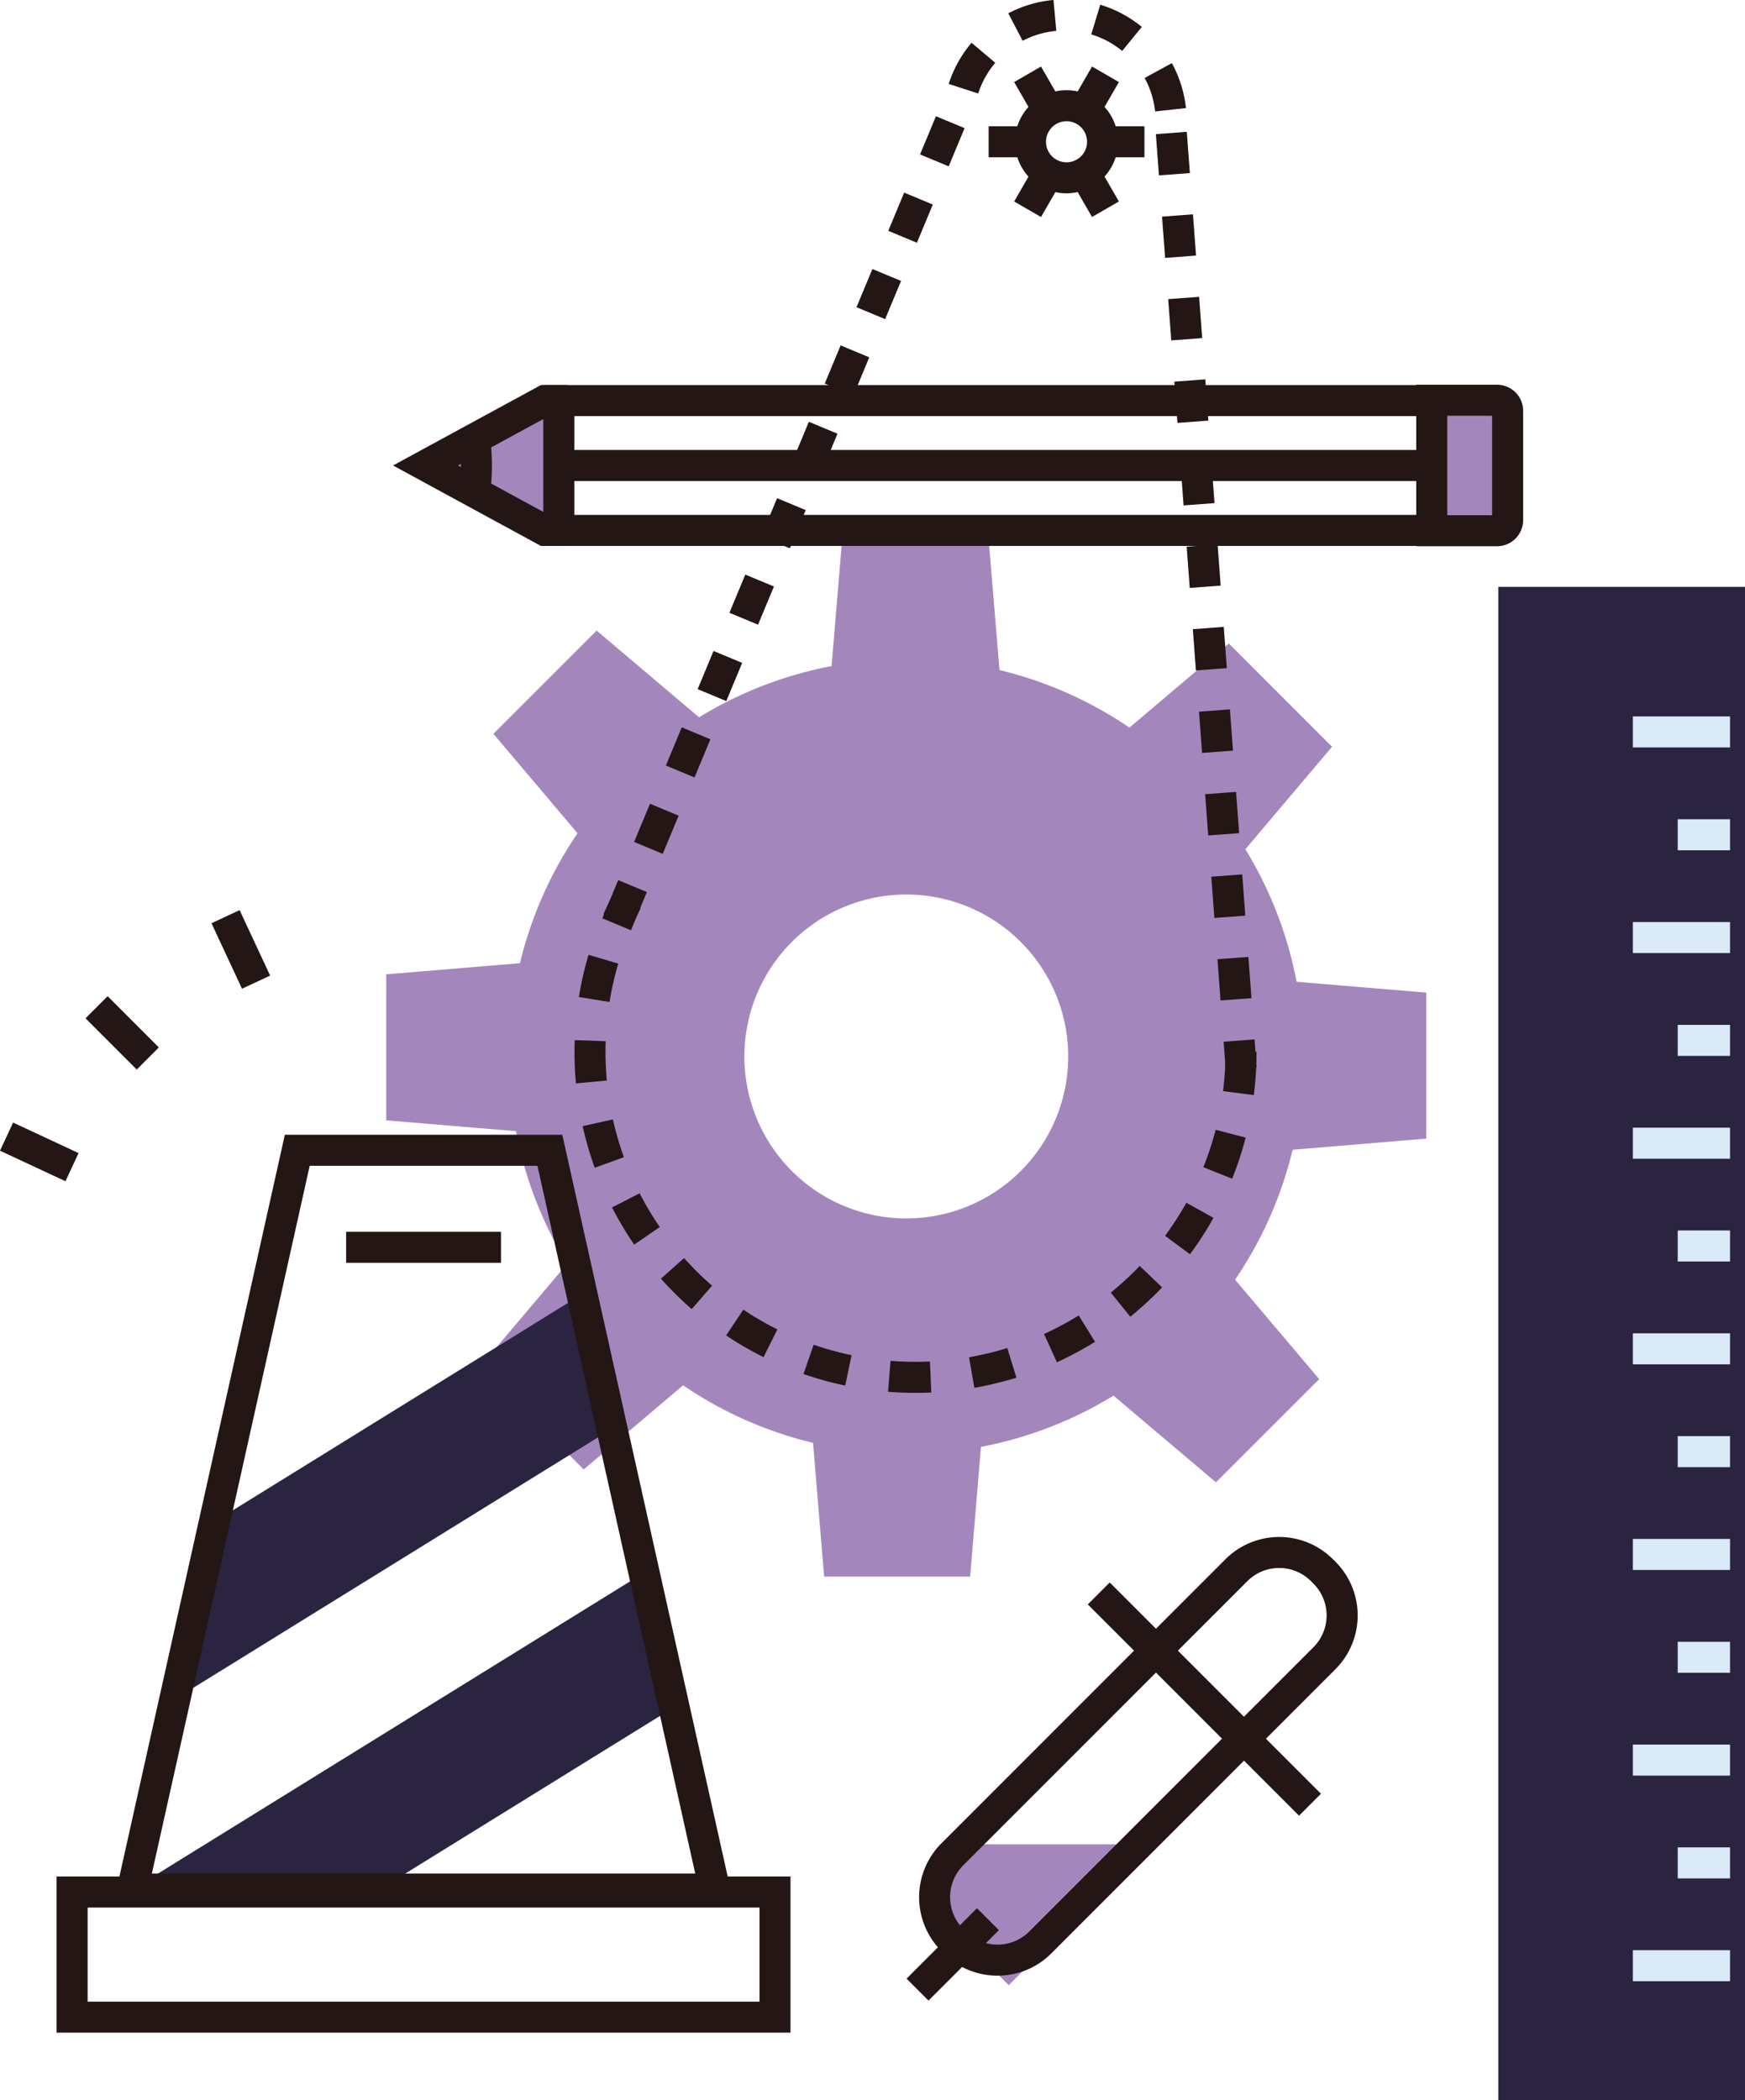 <svg xmlns="http://www.w3.org/2000/svg" width="358.988" height="432" viewBox="0 0 358.988 432">
  <g id="Group_8834" data-name="Group 8834" transform="translate(-4325.536 -1087.149)">
    <g id="Group_395" data-name="Group 395" transform="translate(4404.993 1197.463)">
      <g id="Group_394" data-name="Group 394" transform="translate(0 0)">
        <path id="Path_84" data-name="Path 84" d="M4493.329,1279.4l-21.24,21.231,17.31,20.449a81.34,81.34,0,0,0-11.845,26.731l-27.509,2.291,0,30.031,26.684,2.223a81.471,81.471,0,0,0,10.543,27.263l-17.834,21.081,21.234,21.235,20.447-17.3a81.315,81.315,0,0,0,26.728,11.835l2.288,27.509,30.033.006,2.226-26.688a81.369,81.369,0,0,0,27.263-10.542l21.08,17.83,21.239-21.227-17.305-20.449a81.206,81.206,0,0,0,11.837-26.727l27.507-2.294,0-30.03-26.686-2.227a81.291,81.291,0,0,0-10.541-27.261l17.834-21.081-21.235-21.237-20.447,17.3a81.3,81.3,0,0,0-26.727-11.835l-2.292-27.509h-30.032l-2.225,26.684a81.339,81.339,0,0,0-27.264,10.543Zm87.255,64.041a33.309,33.309,0,1,1-47.1,0A33.3,33.3,0,0,1,4580.583,1343.441Z" transform="translate(-4450.044 -1260.01)" fill="#a387bc"/>
      </g>
    </g>
    <g id="Group_407" data-name="Group 407" transform="translate(4528.923 1100.837)">
      <g id="Group_406" data-name="Group 406" transform="translate(0 0)">
        <g id="Group_396" data-name="Group 396" transform="translate(5.417 4.867)">
          <path id="Path_85" data-name="Path 85" d="M4663.337,1137.435a10.605,10.605,0,1,1,10.6-10.605A10.618,10.618,0,0,1,4663.337,1137.435Zm0-14.829a4.224,4.224,0,1,0,4.224,4.224A4.229,4.229,0,0,0,4663.337,1122.606Z" transform="translate(-4652.73 -1116.224)" fill="#231615"/>
        </g>
        <g id="Group_399" data-name="Group 399" transform="translate(0 12.282)">
          <g id="Group_397" data-name="Group 397" transform="translate(25.036)">
            <rect id="Rectangle_260" data-name="Rectangle 260" width="7.01" height="6.382" fill="#231615"/>
          </g>
          <g id="Group_398" data-name="Group 398">
            <rect id="Rectangle_261" data-name="Rectangle 261" width="7.012" height="6.382" fill="#231615"/>
          </g>
        </g>
        <g id="Group_402" data-name="Group 402" transform="translate(5.247 0.001)">
          <g id="Group_400" data-name="Group 400" transform="translate(12.519 0)">
            <rect id="Rectangle_262" data-name="Rectangle 262" width="7.01" height="6.381" transform="translate(0 6.071) rotate(-60.005)" fill="#231615"/>
          </g>
          <g id="Group_401" data-name="Group 401" transform="translate(0 21.682)">
            <rect id="Rectangle_263" data-name="Rectangle 263" width="7.011" height="6.382" transform="translate(0 6.071) rotate(-59.995)" fill="#231615"/>
          </g>
        </g>
        <g id="Group_405" data-name="Group 405" transform="translate(5.247)">
          <g id="Group_403" data-name="Group 403">
            <rect id="Rectangle_264" data-name="Rectangle 264" width="6.382" height="7.011" transform="translate(0 3.191) rotate(-30.005)" fill="#231615"/>
          </g>
          <g id="Group_404" data-name="Group 404" transform="translate(12.519 21.683)">
            <rect id="Rectangle_265" data-name="Rectangle 265" width="6.381" height="7.01" transform="matrix(0.866, -0.5, 0.5, 0.866, 0, 3.19)" fill="#231615"/>
          </g>
        </g>
      </g>
    </g>
    <g id="Group_412" data-name="Group 412" transform="translate(4443.731 1087.149)">
      <g id="Group_408" data-name="Group 408" transform="translate(0 183.891)">
        <path id="Path_86" data-name="Path 86" d="M4580.913,1477.9c-1.889,0-3.794-.075-5.667-.225l.508-6.362a65.313,65.313,0,0,0,8.1.138l.29,6.375C4583.08,1477.875,4581.994,1477.9,4580.913,1477.9Zm12.083-1.038-1.092-6.288a63.316,63.316,0,0,0,7.868-1.892l1.886,6.1A70,70,0,0,1,4593,1476.862Zm-26.564-.457a70.047,70.047,0,0,1-8.591-2.384l2.1-6.027a63.6,63.6,0,0,0,7.8,2.165Zm43.552-4.8-2.649-5.807a63.618,63.618,0,0,0,7.131-3.819l3.365,5.423A70.2,70.2,0,0,1,4609.984,1471.608Zm-60.356-1.046a70.327,70.327,0,0,1-7.7-4.475l3.548-5.3a64.059,64.059,0,0,0,7,4.067Zm75.457-8.319-4.022-4.955a64.349,64.349,0,0,0,5.953-5.49l4.614,4.408A70.78,70.78,0,0,1,4625.084,1462.243Zm-90.235-1.567a70.994,70.994,0,0,1-6.333-6.258l4.763-4.248a64.316,64.316,0,0,0,5.76,5.692Zm102.513-11.283-5.134-3.791a63.851,63.851,0,0,0,4.39-6.807l5.572,3.112A70.575,70.575,0,0,1,4637.363,1449.392Zm-114.34-1.981a70.293,70.293,0,0,1-4.563-7.644l5.677-2.916a63.826,63.826,0,0,0,4.148,6.948Zm123.008-13.546-5.921-2.378a63.478,63.478,0,0,0,2.528-7.692l6.178,1.6A69.575,69.575,0,0,1,4646.03,1433.865ZM4514.9,1431.6a70.013,70.013,0,0,1-2.486-8.555l6.23-1.385a63.656,63.656,0,0,0,2.258,7.772Zm135.591-14.953-6.332-.8a64.609,64.609,0,0,0,.508-8.082h6.381A71.069,71.069,0,0,1,4650.494,1416.648Zm-139.452-2.4c-.2-2.138-.3-4.319-.3-6.481q0-1.214.042-2.417l6.378.218q-.037,1.095-.038,2.2c0,1.968.09,3.953.269,5.9Zm6.906-16.744-6.3-1.018a69.765,69.765,0,0,1,1.981-8.689l6.119,1.814A63.318,63.318,0,0,0,4517.948,1397.5Zm4.592-15.491-5.837-2.579c.613-1.387,1.281-2.775,1.986-4.126l5.658,2.953C4523.7,1379.486,4523.1,1380.75,4522.54,1382.01Z" transform="translate(-4510.746 -1375.304)" fill="#231615"/>
      </g>
      <g id="Group_409" data-name="Group 409" transform="translate(76.97)">
        <path id="Path_87" data-name="Path 87" d="M4673.832,1110.073a18.512,18.512,0,0,0-2.159-6.884l5.6-3.055a24.862,24.862,0,0,1,2.9,9.245Zm-36.4-3.7-6.073-1.961a24.959,24.959,0,0,1,4.705-8.468l4.876,4.118A18.581,18.581,0,0,0,4637.431,1106.378Zm29.625-8.749a18.57,18.57,0,0,0-6.368-3.4l1.857-6.106a24.919,24.919,0,0,1,8.546,4.562Zm-20.479-2.085-2.959-5.653a24.852,24.852,0,0,1,9.3-2.742l.584,6.355A18.521,18.521,0,0,0,4646.577,1095.544Z" transform="translate(-4631.358 -1087.149)" fill="#231615"/>
      </g>
      <g id="Group_410" data-name="Group 410" transform="translate(119.595 27.114)">
        <path id="Path_88" data-name="Path 88" d="M4712.519,1322.563l-.431-5.775,6.364-.475.431,5.775Zm-1.065-14.26-.633-8.485,6.364-.475.634,8.485Zm-1.267-16.971-.633-8.485,6.364-.475.633,8.485Zm-1.268-16.97-.633-8.485,6.365-.475.633,8.486Zm-1.266-16.971-.634-8.485,6.364-.475.634,8.485Zm-1.267-16.971-.633-8.484,6.364-.475.633,8.485Zm-1.267-16.97-.633-8.485,6.364-.475.633,8.485Zm-1.267-16.97-.634-8.486,6.364-.475.635,8.486Zm-1.267-16.97-.634-8.486,6.364-.475.633,8.485Zm-1.267-16.971-.633-8.486,6.364-.475.633,8.486Zm-1.267-16.971-.634-8.485,6.364-.475.634,8.485Zm-1.267-16.97-.635-8.486,6.364-.475.634,8.486Z" transform="translate(-4698.15 -1129.637)" fill="#231615"/>
      </g>
      <g id="Group_411" data-name="Group 411" transform="translate(5.722 23.906)">
        <path id="Path_89" data-name="Path 89" d="M4525.6,1292.04l-5.892-2.451,3.268-7.857,5.892,2.451Zm6.537-15.712-5.893-2.451,3.268-7.856,5.893,2.451Zm6.537-15.713-5.893-2.451,3.268-7.856,5.892,2.451Zm6.536-15.712-5.893-2.451,3.269-7.856,5.892,2.451Zm6.536-15.712-5.892-2.451,3.268-7.856,5.892,2.451Zm6.536-15.712-5.892-2.452,3.269-7.856,5.892,2.452Zm6.537-15.713-5.892-2.451,3.268-7.856,5.893,2.451Zm6.537-15.712-5.893-2.451,3.268-7.856,5.893,2.45Zm6.536-15.712L4572,1163.89l3.268-7.856,5.893,2.451Zm6.537-15.712-5.892-2.451,3.268-7.857,5.892,2.451Zm6.536-15.712-5.892-2.451,3.268-7.856,5.892,2.451Z" transform="translate(-4519.712 -1124.609)" fill="#231615"/>
      </g>
    </g>
    <g id="Group_418" data-name="Group 418" transform="translate(4325.536 1274.344)">
      <g id="Group_417" data-name="Group 417" transform="translate(0 0)">
        <g id="Group_413" data-name="Group 413" transform="translate(17.628 17.743)">
          <rect id="Rectangle_266" data-name="Rectangle 266" width="6.381" height="14.857" transform="matrix(0.707, -0.707, 0.707, 0.707, 0, 4.512)" fill="#231615"/>
        </g>
        <g id="Group_414" data-name="Group 414" transform="translate(0 43.701)">
          <rect id="Rectangle_267" data-name="Rectangle 267" width="6.381" height="14.859" transform="translate(0 5.784) rotate(-65.007)" fill="#231615"/>
        </g>
        <g id="Group_415" data-name="Group 415" transform="translate(43.508)">
          <rect id="Rectangle_268" data-name="Rectangle 268" width="6.382" height="14.861" transform="translate(0 2.696) rotate(-24.992)" fill="#231615"/>
        </g>
        <g id="Group_416" data-name="Group 416" transform="translate(17.628 17.743)">
          <rect id="Rectangle_269" data-name="Rectangle 269" width="6.381" height="14.859" transform="matrix(0.707, -0.707, 0.707, 0.707, 0, 4.512)" fill="#231615"/>
        </g>
      </g>
    </g>
    <g id="Group_426" data-name="Group 426" transform="translate(4337.179 1320.551)">
      <g id="Group_419" data-name="Group 419" transform="translate(3.191 155.754)">
        <rect id="Rectangle_270" data-name="Rectangle 270" width="144.601" height="25.736" fill="none"/>
      </g>
      <g id="Group_420" data-name="Group 420" transform="translate(15.62 3.191)">
        <path id="Path_90" data-name="Path 90" d="M4488,1609.843H4368.257l33.895-151.955h51.964Z" transform="translate(-4368.257 -1457.888)" fill="none"/>
      </g>
      <g id="Group_421" data-name="Group 421" transform="translate(15.705 90.868)">
        <path id="Path_91" data-name="Path 91" d="M4419.263,1659.555l59.717-36.948-6.715-27.33-103.875,64.278Z" transform="translate(-4368.39 -1595.277)" fill="#2a2441"/>
      </g>
      <g id="Group_422" data-name="Group 422" transform="translate(25.367 34.281)">
        <path id="Path_92" data-name="Path 92" d="M4383.53,1587.787l87.031-53.851-6.713-27.33-71.2,44.059Z" transform="translate(-4383.53 -1506.605)" fill="#2a2441"/>
      </g>
      <g id="Group_423" data-name="Group 423" transform="translate(0 152.564)">
        <path id="Path_93" data-name="Path 93" d="M4494.764,1724.072H4343.781v-32.118h150.983Zm-144.6-6.382h138.219v-19.354H4350.163Z" transform="translate(-4343.781 -1691.954)" fill="#231615"/>
      </g>
      <g id="Group_424" data-name="Group 424" transform="translate(11.639)">
        <path id="Path_94" data-name="Path 94" d="M4489.726,1611.225H4362.02l35.317-158.337h57.08Zm-119.745-6.382h111.784L4449.3,1459.27h-46.849Z" transform="translate(-4362.02 -1452.888)" fill="#231615"/>
      </g>
      <g id="Group_425" data-name="Group 425" transform="translate(59.561 19.953)">
        <line id="Line_22" data-name="Line 22" x2="31.862" transform="translate(0 3.191)" fill="#fff"/>
        <rect id="Rectangle_271" data-name="Rectangle 271" width="31.862" height="6.382" fill="#231615"/>
      </g>
    </g>
    <g id="Group_441" data-name="Group 441" transform="translate(4633.771 1207.858)">
      <g id="Group_427" data-name="Group 427" transform="translate(0)">
        <path id="Path_95" data-name="Path 95" d="M4859.29,1338.433V1276.3h-50.753V1587.59h50.753Z" transform="translate(-4808.537 -1276.299)" fill="#2a2441"/>
      </g>
      <g id="Group_428" data-name="Group 428" transform="translate(27.687 26.644)">
        <rect id="Rectangle_272" data-name="Rectangle 272" width="19.986" height="6.382" fill="#daeaf8"/>
      </g>
      <g id="Group_429" data-name="Group 429" transform="translate(36.913 47.796)">
        <rect id="Rectangle_273" data-name="Rectangle 273" width="10.76" height="6.382" fill="#daeaf8"/>
      </g>
      <g id="Group_430" data-name="Group 430" transform="translate(27.687 68.942)">
        <rect id="Rectangle_274" data-name="Rectangle 274" width="19.986" height="6.382" fill="#daeaf8"/>
      </g>
      <g id="Group_431" data-name="Group 431" transform="translate(36.913 90.089)">
        <rect id="Rectangle_275" data-name="Rectangle 275" width="10.76" height="6.382" fill="#daeaf8"/>
      </g>
      <g id="Group_432" data-name="Group 432" transform="translate(27.687 111.237)">
        <rect id="Rectangle_276" data-name="Rectangle 276" width="19.986" height="6.382" fill="#daeaf8"/>
      </g>
      <g id="Group_433" data-name="Group 433" transform="translate(36.913 132.38)">
        <rect id="Rectangle_277" data-name="Rectangle 277" width="10.76" height="6.382" fill="#daeaf8"/>
      </g>
      <g id="Group_434" data-name="Group 434" transform="translate(27.687 153.53)">
        <rect id="Rectangle_278" data-name="Rectangle 278" width="19.986" height="6.382" fill="#daeaf8"/>
      </g>
      <g id="Group_435" data-name="Group 435" transform="translate(36.913 174.679)">
        <rect id="Rectangle_279" data-name="Rectangle 279" width="10.76" height="6.382" fill="#daeaf8"/>
      </g>
      <g id="Group_436" data-name="Group 436" transform="translate(27.687 195.821)">
        <rect id="Rectangle_280" data-name="Rectangle 280" width="19.986" height="6.382" fill="#daeaf8"/>
      </g>
      <g id="Group_437" data-name="Group 437" transform="translate(36.913 216.974)">
        <rect id="Rectangle_281" data-name="Rectangle 281" width="10.76" height="6.382" fill="#daeaf8"/>
      </g>
      <g id="Group_438" data-name="Group 438" transform="translate(27.687 238.122)">
        <rect id="Rectangle_282" data-name="Rectangle 282" width="19.986" height="6.382" fill="#daeaf8"/>
      </g>
      <g id="Group_439" data-name="Group 439" transform="translate(36.913 259.265)">
        <rect id="Rectangle_283" data-name="Rectangle 283" width="10.76" height="6.382" fill="#daeaf8"/>
      </g>
      <g id="Group_440" data-name="Group 440" transform="translate(27.687 280.415)">
        <rect id="Rectangle_284" data-name="Rectangle 284" width="19.986" height="6.382" fill="#daeaf8"/>
      </g>
    </g>
    <g id="Group_446" data-name="Group 446" transform="translate(4512.041 1403.279)">
      <g id="Group_442" data-name="Group 442" transform="translate(2.603 63.214)">
        <path id="Path_96" data-name="Path 96" d="M4632.424,1681.576l-10.558,10.559,18.416,18.418,28.98-28.977Z" transform="translate(-4621.867 -1681.576)" fill="#a387bc"/>
      </g>
      <g id="Group_443" data-name="Group 443" transform="translate(2.577)">
        <path id="Path_97" data-name="Path 97" d="M4637.959,1672.75a15.536,15.536,0,0,1-11.059-4.582l-.5-.5a15.662,15.662,0,0,1,0-22.119l58.442-58.444a15.639,15.639,0,0,1,22.121,0l.5.493a15.638,15.638,0,0,1,.006,22.122l-58.444,58.448A15.537,15.537,0,0,1,4637.959,1672.75ZM4695.9,1588.9a9.2,9.2,0,0,0-6.549,2.713l-58.442,58.445a9.27,9.27,0,0,0,0,13.094l.5.5a9.255,9.255,0,0,0,13.093,0h0l58.444-58.449a9.255,9.255,0,0,0,0-13.09l-.5-.5A9.2,9.2,0,0,0,4695.9,1588.9Z" transform="translate(-4621.826 -1582.521)" fill="#231615"/>
      </g>
      <g id="Group_444" data-name="Group 444" transform="translate(37.279 9.358)">
        <rect id="Rectangle_285" data-name="Rectangle 285" width="6.381" height="61.458" transform="translate(0 4.512) rotate(-44.999)" fill="#231615"/>
      </g>
      <g id="Group_445" data-name="Group 445" transform="translate(0 76.355)">
        <rect id="Rectangle_286" data-name="Rectangle 286" width="20.486" height="6.382" transform="matrix(0.707, -0.707, 0.707, 0.707, 0, 14.488)" fill="#231615"/>
      </g>
    </g>
    <g id="Group_455" data-name="Group 455" transform="translate(4406.393 1166.28)">
      <g id="Group_447" data-name="Group 447" transform="translate(6.678 3.191)">
        <path id="Path_98" data-name="Path 98" d="M4462.7,1229.567l24.558-13.358,3.724-.061-1.71,26.774.855,0Z" transform="translate(-4462.701 -1216.148)" fill="#a387bc"/>
      </g>
      <g id="Group_448" data-name="Group 448" transform="translate(215.725 4.207)">
        <rect id="Rectangle_287" data-name="Rectangle 287" width="11.653" height="23.3" fill="#a387bc"/>
      </g>
      <g id="Group_454" data-name="Group 454" transform="translate(0 0)">
        <g id="Group_449" data-name="Group 449" transform="translate(0 0.062)">
          <path id="Path_99" data-name="Path 99" d="M4488.15,1244.343h-5.488l-30.424-16.55,30.424-16.549h5.488v6.382h-3.866l-18.691,10.167,18.691,10.168h3.866Z" transform="translate(-4452.237 -1211.244)" fill="#231615"/>
        </g>
        <g id="Group_450" data-name="Group 450" transform="translate(30.913 0.071)">
          <path id="Path_100" data-name="Path 100" d="M4681.117,1244.343H4500.678v-33.083h180.438v6.382H4507.06v20.32h174.057Z" transform="translate(-4500.678 -1211.258)" fill="#231615"/>
        </g>
        <g id="Group_451" data-name="Group 451" transform="translate(35.457 13.42)">
          <rect id="Rectangle_288" data-name="Rectangle 288" width="175.894" height="6.382" fill="#231615"/>
        </g>
        <g id="Group_452" data-name="Group 452" transform="translate(210.499)">
          <path id="Path_101" data-name="Path 101" d="M4798.712,1244.369h-16.625v-33.222h16.625a5.375,5.375,0,0,1,5.367,5.369V1239A5.375,5.375,0,0,1,4798.712,1244.369Zm-10.244-6.382h9.229v-20.459h-9.229Z" transform="translate(-4782.087 -1211.147)" fill="#231615"/>
        </g>
        <g id="Group_453" data-name="Group 453" transform="translate(13.529 9.939)">
          <path id="Path_102" data-name="Path 102" d="M4479.8,1239.712l-6.316-.906a38.331,38.331,0,0,0-.044-11.128l6.309-.956a44.621,44.621,0,0,1,.052,12.99Z" transform="translate(-4473.438 -1226.722)" fill="#231615"/>
        </g>
      </g>
    </g>
  </g>
</svg>
